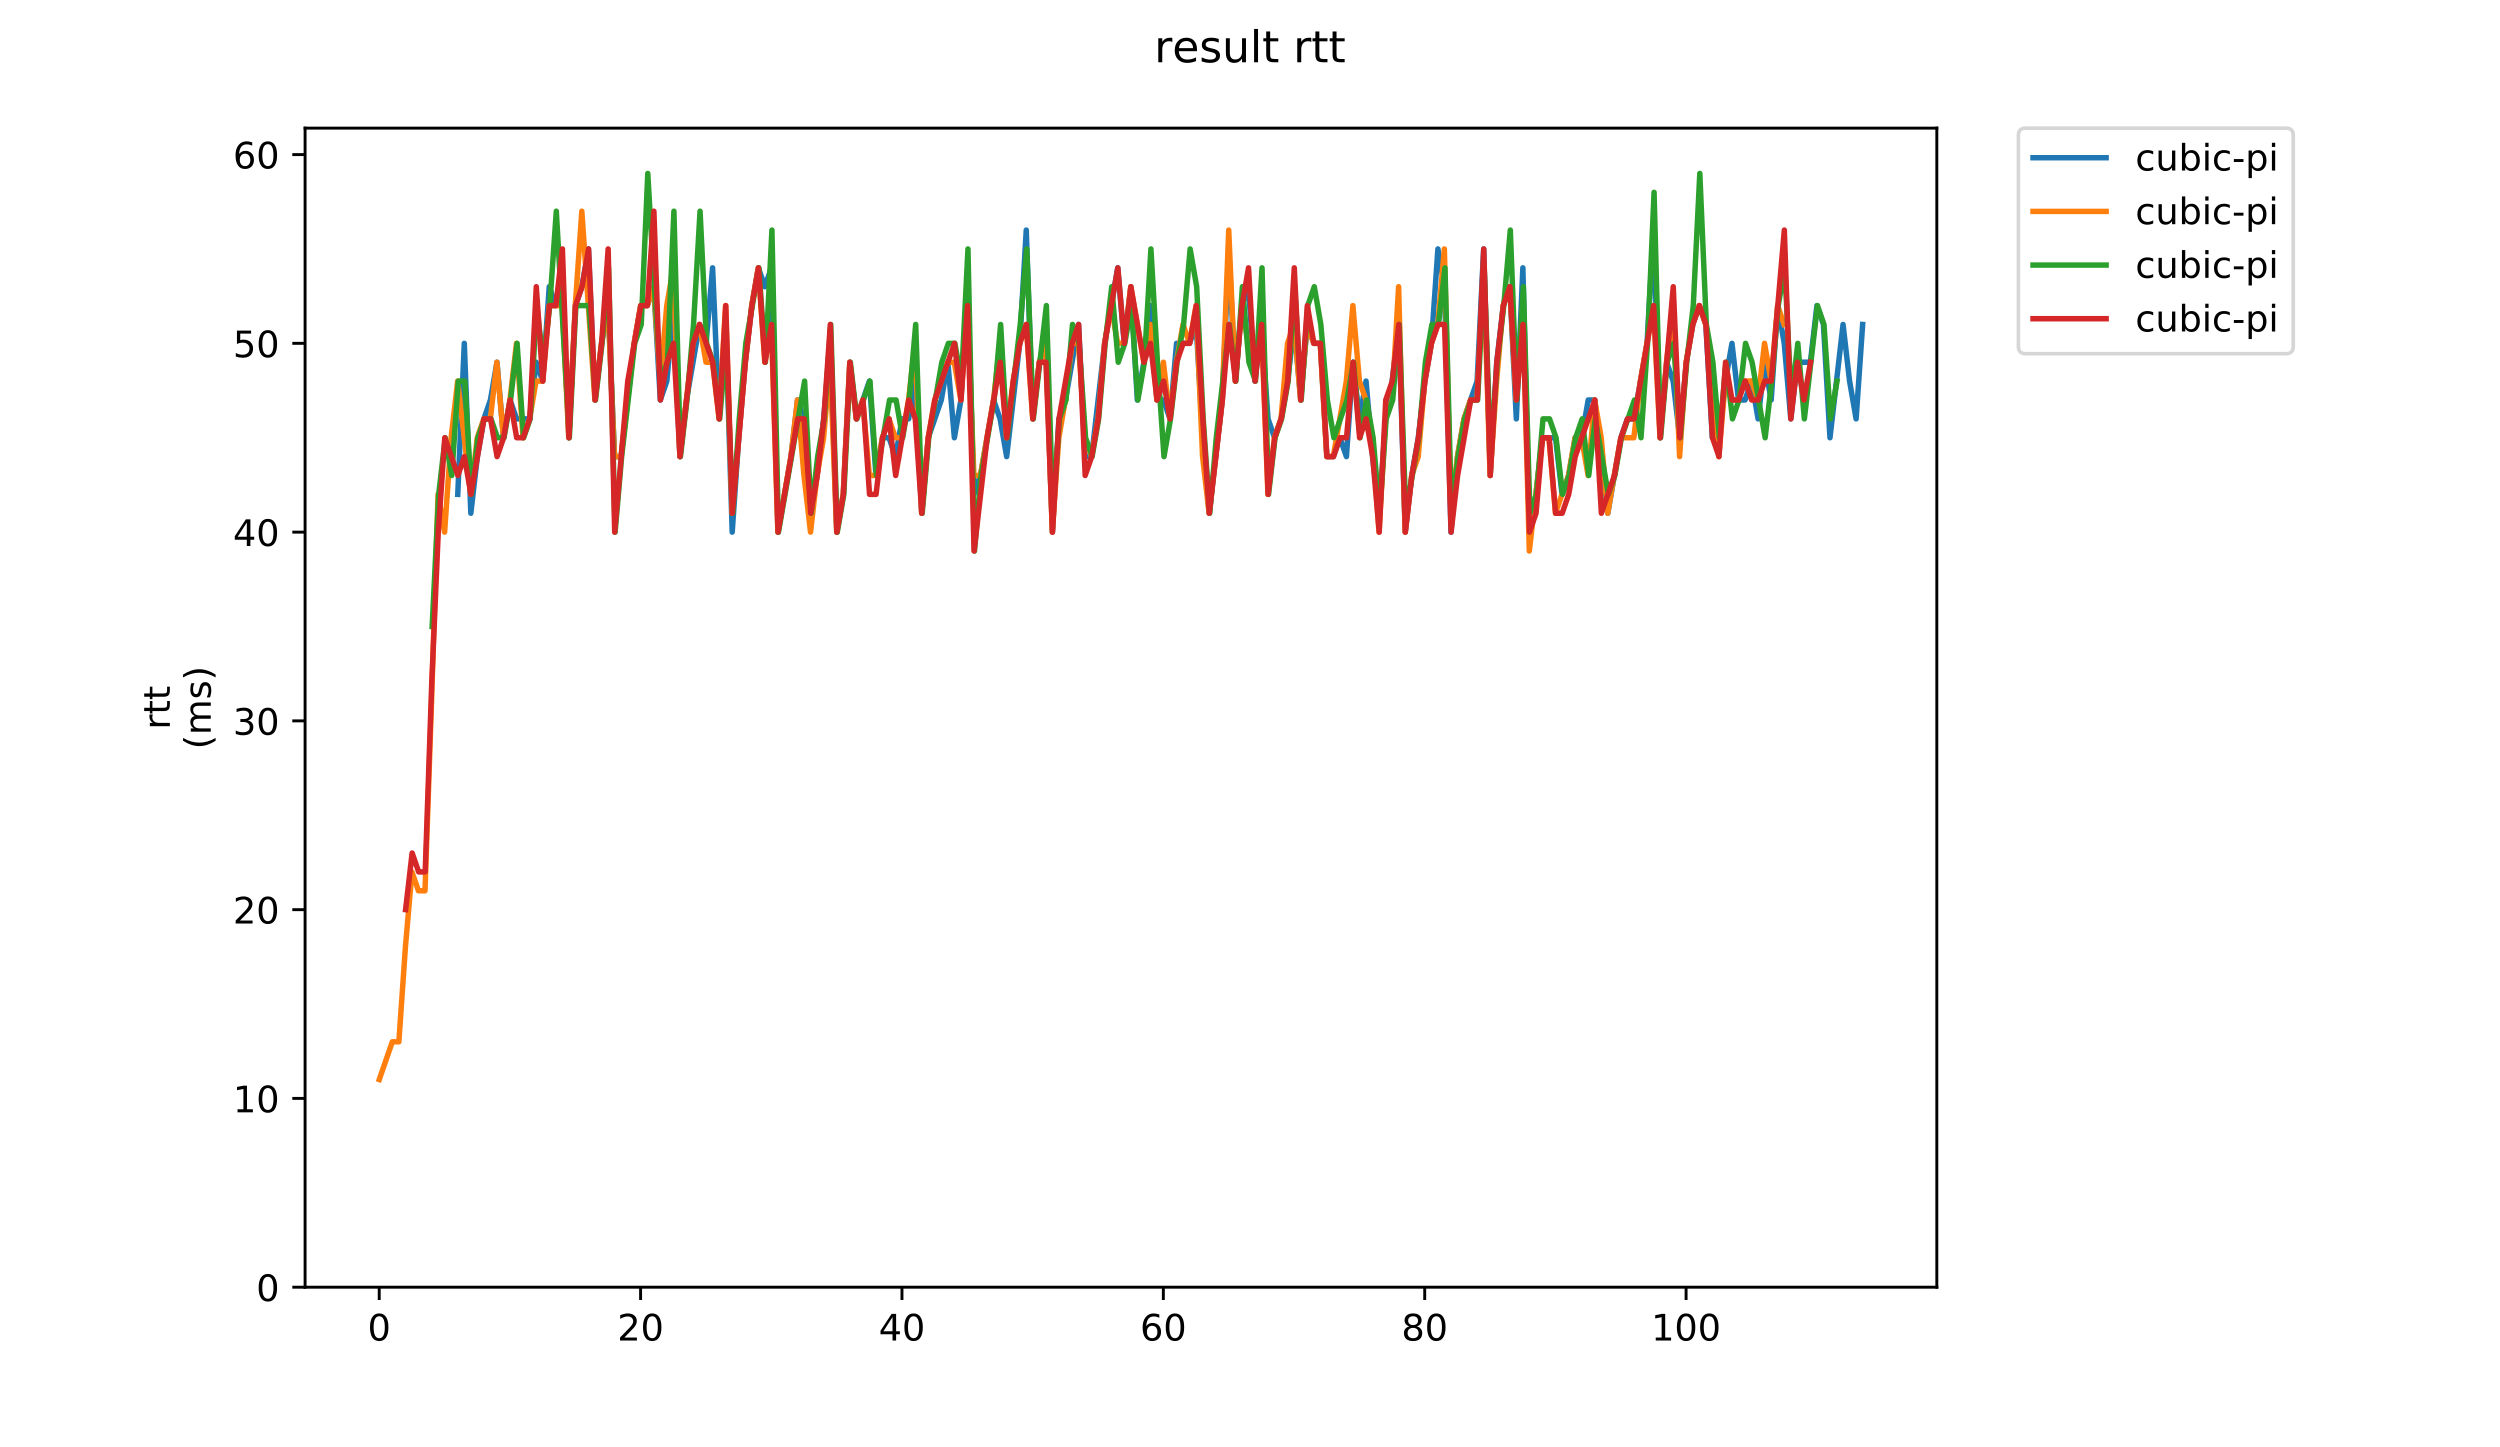 <?xml version="1.0" encoding="utf-8" standalone="no"?>
<!DOCTYPE svg PUBLIC "-//W3C//DTD SVG 1.1//EN"
  "http://www.w3.org/Graphics/SVG/1.1/DTD/svg11.dtd">
<!-- Created with matplotlib (https://matplotlib.org/) -->
<svg height="396pt" version="1.1" viewBox="0 0 684 396" width="684pt" xmlns="http://www.w3.org/2000/svg" xmlns:xlink="http://www.w3.org/1999/xlink">
 <defs>
  <style type="text/css">
*{stroke-linecap:butt;stroke-linejoin:round;}
  </style>
 </defs>
 <g id="figure_1">
  <g id="patch_1">
   <path d="M 0 396 
L 684 396 
L 684 0 
L 0 0 
z
" style="fill:#ffffff;"/>
  </g>
  <g id="axes_1">
   <g id="patch_2">
    <path d="M 83.472 352.174 
L 529.913 352.174 
L 529.913 35.062 
L 83.472 35.062 
z
" style="fill:#ffffff;"/>
   </g>
   <g id="matplotlib.axis_1">
    <g id="xtick_1">
     <g id="line2d_1">
      <defs>
       <path d="M 0 0 
L 0 3.5 
" id="mef30a0c303" style="stroke:#000000;stroke-width:0.8;"/>
      </defs>
      <g>
       <use style="stroke:#000000;stroke-width:0.8;" x="103.754" xlink:href="#mef30a0c303" y="352.174"/>
      </g>
     </g>
     <g id="text_1">
      <!-- 0 -->
      <defs>
       <path d="M 31.781 66.406 
Q 24.172 66.406 20.328 58.906 
Q 16.5 51.422 16.5 36.375 
Q 16.5 21.391 20.328 13.891 
Q 24.172 6.391 31.781 6.391 
Q 39.453 6.391 43.281 13.891 
Q 47.125 21.391 47.125 36.375 
Q 47.125 51.422 43.281 58.906 
Q 39.453 66.406 31.781 66.406 
z
M 31.781 74.219 
Q 44.047 74.219 50.516 64.516 
Q 56.984 54.828 56.984 36.375 
Q 56.984 17.969 50.516 8.266 
Q 44.047 -1.422 31.781 -1.422 
Q 19.531 -1.422 13.062 8.266 
Q 6.594 17.969 6.594 36.375 
Q 6.594 54.828 13.062 64.516 
Q 19.531 74.219 31.781 74.219 
z
" id="DejaVuSans-48"/>
      </defs>
      <g transform="translate(100.573 366.773)scale(0.1 -0.1)">
       <use xlink:href="#DejaVuSans-48"/>
      </g>
     </g>
    </g>
    <g id="xtick_2">
     <g id="line2d_2">
      <g>
       <use style="stroke:#000000;stroke-width:0.8;" x="175.266" xlink:href="#mef30a0c303" y="352.174"/>
      </g>
     </g>
     <g id="text_2">
      <!-- 20 -->
      <defs>
       <path d="M 19.188 8.297 
L 53.609 8.297 
L 53.609 0 
L 7.328 0 
L 7.328 8.297 
Q 12.938 14.109 22.625 23.891 
Q 32.328 33.688 34.812 36.531 
Q 39.547 41.844 41.422 45.531 
Q 43.312 49.219 43.312 52.781 
Q 43.312 58.594 39.234 62.25 
Q 35.156 65.922 28.609 65.922 
Q 23.969 65.922 18.812 64.312 
Q 13.672 62.703 7.812 59.422 
L 7.812 69.391 
Q 13.766 71.781 18.938 73 
Q 24.125 74.219 28.422 74.219 
Q 39.75 74.219 46.484 68.547 
Q 53.219 62.891 53.219 53.422 
Q 53.219 48.922 51.531 44.891 
Q 49.859 40.875 45.406 35.406 
Q 44.188 33.984 37.641 27.219 
Q 31.109 20.453 19.188 8.297 
z
" id="DejaVuSans-50"/>
      </defs>
      <g transform="translate(168.904 366.773)scale(0.1 -0.1)">
       <use xlink:href="#DejaVuSans-50"/>
       <use x="63.623" xlink:href="#DejaVuSans-48"/>
      </g>
     </g>
    </g>
    <g id="xtick_3">
     <g id="line2d_3">
      <g>
       <use style="stroke:#000000;stroke-width:0.8;" x="246.778" xlink:href="#mef30a0c303" y="352.174"/>
      </g>
     </g>
     <g id="text_3">
      <!-- 40 -->
      <defs>
       <path d="M 37.797 64.312 
L 12.891 25.391 
L 37.797 25.391 
z
M 35.203 72.906 
L 47.609 72.906 
L 47.609 25.391 
L 58.016 25.391 
L 58.016 17.188 
L 47.609 17.188 
L 47.609 0 
L 37.797 0 
L 37.797 17.188 
L 4.891 17.188 
L 4.891 26.703 
z
" id="DejaVuSans-52"/>
      </defs>
      <g transform="translate(240.416 366.773)scale(0.1 -0.1)">
       <use xlink:href="#DejaVuSans-52"/>
       <use x="63.623" xlink:href="#DejaVuSans-48"/>
      </g>
     </g>
    </g>
    <g id="xtick_4">
     <g id="line2d_4">
      <g>
       <use style="stroke:#000000;stroke-width:0.8;" x="318.29" xlink:href="#mef30a0c303" y="352.174"/>
      </g>
     </g>
     <g id="text_4">
      <!-- 60 -->
      <defs>
       <path d="M 33.016 40.375 
Q 26.375 40.375 22.484 35.828 
Q 18.609 31.297 18.609 23.391 
Q 18.609 15.531 22.484 10.953 
Q 26.375 6.391 33.016 6.391 
Q 39.656 6.391 43.531 10.953 
Q 47.406 15.531 47.406 23.391 
Q 47.406 31.297 43.531 35.828 
Q 39.656 40.375 33.016 40.375 
z
M 52.594 71.297 
L 52.594 62.312 
Q 48.875 64.062 45.094 64.984 
Q 41.312 65.922 37.594 65.922 
Q 27.828 65.922 22.672 59.328 
Q 17.531 52.734 16.797 39.406 
Q 19.672 43.656 24.016 45.922 
Q 28.375 48.188 33.594 48.188 
Q 44.578 48.188 50.953 41.516 
Q 57.328 34.859 57.328 23.391 
Q 57.328 12.156 50.688 5.359 
Q 44.047 -1.422 33.016 -1.422 
Q 20.359 -1.422 13.672 8.266 
Q 6.984 17.969 6.984 36.375 
Q 6.984 53.656 15.188 63.938 
Q 23.391 74.219 37.203 74.219 
Q 40.922 74.219 44.703 73.484 
Q 48.484 72.75 52.594 71.297 
z
" id="DejaVuSans-54"/>
      </defs>
      <g transform="translate(311.928 366.773)scale(0.1 -0.1)">
       <use xlink:href="#DejaVuSans-54"/>
       <use x="63.623" xlink:href="#DejaVuSans-48"/>
      </g>
     </g>
    </g>
    <g id="xtick_5">
     <g id="line2d_5">
      <g>
       <use style="stroke:#000000;stroke-width:0.8;" x="389.802" xlink:href="#mef30a0c303" y="352.174"/>
      </g>
     </g>
     <g id="text_5">
      <!-- 80 -->
      <defs>
       <path d="M 31.781 34.625 
Q 24.75 34.625 20.719 30.859 
Q 16.703 27.094 16.703 20.516 
Q 16.703 13.922 20.719 10.156 
Q 24.75 6.391 31.781 6.391 
Q 38.812 6.391 42.859 10.172 
Q 46.922 13.969 46.922 20.516 
Q 46.922 27.094 42.891 30.859 
Q 38.875 34.625 31.781 34.625 
z
M 21.922 38.812 
Q 15.578 40.375 12.031 44.719 
Q 8.5 49.078 8.5 55.328 
Q 8.5 64.062 14.719 69.141 
Q 20.953 74.219 31.781 74.219 
Q 42.672 74.219 48.875 69.141 
Q 55.078 64.062 55.078 55.328 
Q 55.078 49.078 51.531 44.719 
Q 48 40.375 41.703 38.812 
Q 48.828 37.156 52.797 32.312 
Q 56.781 27.484 56.781 20.516 
Q 56.781 9.906 50.312 4.234 
Q 43.844 -1.422 31.781 -1.422 
Q 19.734 -1.422 13.25 4.234 
Q 6.781 9.906 6.781 20.516 
Q 6.781 27.484 10.781 32.312 
Q 14.797 37.156 21.922 38.812 
z
M 18.312 54.391 
Q 18.312 48.734 21.844 45.562 
Q 25.391 42.391 31.781 42.391 
Q 38.141 42.391 41.719 45.562 
Q 45.312 48.734 45.312 54.391 
Q 45.312 60.062 41.719 63.234 
Q 38.141 66.406 31.781 66.406 
Q 25.391 66.406 21.844 63.234 
Q 18.312 60.062 18.312 54.391 
z
" id="DejaVuSans-56"/>
      </defs>
      <g transform="translate(383.44 366.773)scale(0.1 -0.1)">
       <use xlink:href="#DejaVuSans-56"/>
       <use x="63.623" xlink:href="#DejaVuSans-48"/>
      </g>
     </g>
    </g>
    <g id="xtick_6">
     <g id="line2d_6">
      <g>
       <use style="stroke:#000000;stroke-width:0.8;" x="461.314" xlink:href="#mef30a0c303" y="352.174"/>
      </g>
     </g>
     <g id="text_6">
      <!-- 100 -->
      <defs>
       <path d="M 12.406 8.297 
L 28.516 8.297 
L 28.516 63.922 
L 10.984 60.406 
L 10.984 69.391 
L 28.422 72.906 
L 38.281 72.906 
L 38.281 8.297 
L 54.391 8.297 
L 54.391 0 
L 12.406 0 
z
" id="DejaVuSans-49"/>
      </defs>
      <g transform="translate(451.77 366.773)scale(0.1 -0.1)">
       <use xlink:href="#DejaVuSans-49"/>
       <use x="63.623" xlink:href="#DejaVuSans-48"/>
       <use x="127.246" xlink:href="#DejaVuSans-48"/>
      </g>
     </g>
    </g>
   </g>
   <g id="matplotlib.axis_2">
    <g id="ytick_1">
     <g id="line2d_7">
      <defs>
       <path d="M 0 0 
L -3.5 0 
" id="mf457318bba" style="stroke:#000000;stroke-width:0.8;"/>
      </defs>
      <g>
       <use style="stroke:#000000;stroke-width:0.8;" x="83.472" xlink:href="#mf457318bba" y="352.174"/>
      </g>
     </g>
     <g id="text_7">
      <!-- 0 -->
      <g transform="translate(70.11 355.973)scale(0.1 -0.1)">
       <use xlink:href="#DejaVuSans-48"/>
      </g>
     </g>
    </g>
    <g id="ytick_2">
     <g id="line2d_8">
      <g>
       <use style="stroke:#000000;stroke-width:0.8;" x="83.472" xlink:href="#mf457318bba" y="300.527"/>
      </g>
     </g>
     <g id="text_8">
      <!-- 10 -->
      <g transform="translate(63.747 304.327)scale(0.1 -0.1)">
       <use xlink:href="#DejaVuSans-49"/>
       <use x="63.623" xlink:href="#DejaVuSans-48"/>
      </g>
     </g>
    </g>
    <g id="ytick_3">
     <g id="line2d_9">
      <g>
       <use style="stroke:#000000;stroke-width:0.8;" x="83.472" xlink:href="#mf457318bba" y="248.88"/>
      </g>
     </g>
     <g id="text_9">
      <!-- 20 -->
      <g transform="translate(63.747 252.68)scale(0.1 -0.1)">
       <use xlink:href="#DejaVuSans-50"/>
       <use x="63.623" xlink:href="#DejaVuSans-48"/>
      </g>
     </g>
    </g>
    <g id="ytick_4">
     <g id="line2d_10">
      <g>
       <use style="stroke:#000000;stroke-width:0.8;" x="83.472" xlink:href="#mf457318bba" y="197.234"/>
      </g>
     </g>
     <g id="text_10">
      <!-- 30 -->
      <defs>
       <path d="M 40.578 39.312 
Q 47.656 37.797 51.625 33 
Q 55.609 28.219 55.609 21.188 
Q 55.609 10.406 48.188 4.484 
Q 40.766 -1.422 27.094 -1.422 
Q 22.516 -1.422 17.656 -0.516 
Q 12.797 0.391 7.625 2.203 
L 7.625 11.719 
Q 11.719 9.328 16.594 8.109 
Q 21.484 6.891 26.812 6.891 
Q 36.078 6.891 40.938 10.547 
Q 45.797 14.203 45.797 21.188 
Q 45.797 27.641 41.281 31.266 
Q 36.766 34.906 28.719 34.906 
L 20.219 34.906 
L 20.219 43.016 
L 29.109 43.016 
Q 36.375 43.016 40.234 45.922 
Q 44.094 48.828 44.094 54.297 
Q 44.094 59.906 40.109 62.906 
Q 36.141 65.922 28.719 65.922 
Q 24.656 65.922 20.016 65.031 
Q 15.375 64.156 9.812 62.312 
L 9.812 71.094 
Q 15.438 72.656 20.344 73.438 
Q 25.25 74.219 29.594 74.219 
Q 40.828 74.219 47.359 69.109 
Q 53.906 64.016 53.906 55.328 
Q 53.906 49.266 50.438 45.094 
Q 46.969 40.922 40.578 39.312 
z
" id="DejaVuSans-51"/>
      </defs>
      <g transform="translate(63.747 201.033)scale(0.1 -0.1)">
       <use xlink:href="#DejaVuSans-51"/>
       <use x="63.623" xlink:href="#DejaVuSans-48"/>
      </g>
     </g>
    </g>
    <g id="ytick_5">
     <g id="line2d_11">
      <g>
       <use style="stroke:#000000;stroke-width:0.8;" x="83.472" xlink:href="#mf457318bba" y="145.587"/>
      </g>
     </g>
     <g id="text_11">
      <!-- 40 -->
      <g transform="translate(63.747 149.386)scale(0.1 -0.1)">
       <use xlink:href="#DejaVuSans-52"/>
       <use x="63.623" xlink:href="#DejaVuSans-48"/>
      </g>
     </g>
    </g>
    <g id="ytick_6">
     <g id="line2d_12">
      <g>
       <use style="stroke:#000000;stroke-width:0.8;" x="83.472" xlink:href="#mf457318bba" y="93.94"/>
      </g>
     </g>
     <g id="text_12">
      <!-- 50 -->
      <defs>
       <path d="M 10.797 72.906 
L 49.516 72.906 
L 49.516 64.594 
L 19.828 64.594 
L 19.828 46.734 
Q 21.969 47.469 24.109 47.828 
Q 26.266 48.188 28.422 48.188 
Q 40.625 48.188 47.75 41.5 
Q 54.891 34.812 54.891 23.391 
Q 54.891 11.625 47.562 5.094 
Q 40.234 -1.422 26.906 -1.422 
Q 22.312 -1.422 17.547 -0.641 
Q 12.797 0.141 7.719 1.703 
L 7.719 11.625 
Q 12.109 9.234 16.797 8.062 
Q 21.484 6.891 26.703 6.891 
Q 35.156 6.891 40.078 11.328 
Q 45.016 15.766 45.016 23.391 
Q 45.016 31 40.078 35.438 
Q 35.156 39.891 26.703 39.891 
Q 22.75 39.891 18.812 39.016 
Q 14.891 38.141 10.797 36.281 
z
" id="DejaVuSans-53"/>
      </defs>
      <g transform="translate(63.747 97.739)scale(0.1 -0.1)">
       <use xlink:href="#DejaVuSans-53"/>
       <use x="63.623" xlink:href="#DejaVuSans-48"/>
      </g>
     </g>
    </g>
    <g id="ytick_7">
     <g id="line2d_13">
      <g>
       <use style="stroke:#000000;stroke-width:0.8;" x="83.472" xlink:href="#mf457318bba" y="42.293"/>
      </g>
     </g>
     <g id="text_13">
      <!-- 60 -->
      <g transform="translate(63.747 46.092)scale(0.1 -0.1)">
       <use xlink:href="#DejaVuSans-54"/>
       <use x="63.623" xlink:href="#DejaVuSans-48"/>
      </g>
     </g>
    </g>
    <g id="text_14">
     <!-- rtt -->
     <defs>
      <path d="M 41.109 46.297 
Q 39.594 47.172 37.812 47.578 
Q 36.031 48 33.891 48 
Q 26.266 48 22.188 43.047 
Q 18.109 38.094 18.109 28.812 
L 18.109 0 
L 9.078 0 
L 9.078 54.688 
L 18.109 54.688 
L 18.109 46.188 
Q 20.953 51.172 25.484 53.578 
Q 30.031 56 36.531 56 
Q 37.453 56 38.578 55.875 
Q 39.703 55.766 41.062 55.516 
z
" id="DejaVuSans-114"/>
      <path d="M 18.312 70.219 
L 18.312 54.688 
L 36.812 54.688 
L 36.812 47.703 
L 18.312 47.703 
L 18.312 18.016 
Q 18.312 11.328 20.141 9.422 
Q 21.969 7.516 27.594 7.516 
L 36.812 7.516 
L 36.812 0 
L 27.594 0 
Q 17.188 0 13.234 3.875 
Q 9.281 7.766 9.281 18.016 
L 9.281 47.703 
L 2.688 47.703 
L 2.688 54.688 
L 9.281 54.688 
L 9.281 70.219 
z
" id="DejaVuSans-116"/>
     </defs>
     <g transform="translate(46.47 199.594)rotate(-90)scale(0.1 -0.1)">
      <use xlink:href="#DejaVuSans-114"/>
      <use x="41.113" xlink:href="#DejaVuSans-116"/>
      <use x="80.322" xlink:href="#DejaVuSans-116"/>
     </g>
     <!-- (ms) -->
     <defs>
      <path d="M 31 75.875 
Q 24.469 64.656 21.281 53.656 
Q 18.109 42.672 18.109 31.391 
Q 18.109 20.125 21.312 9.062 
Q 24.516 -2 31 -13.188 
L 23.188 -13.188 
Q 15.875 -1.703 12.234 9.375 
Q 8.594 20.453 8.594 31.391 
Q 8.594 42.281 12.203 53.312 
Q 15.828 64.359 23.188 75.875 
z
" id="DejaVuSans-40"/>
      <path d="M 52 44.188 
Q 55.375 50.25 60.062 53.125 
Q 64.75 56 71.094 56 
Q 79.641 56 84.281 50.016 
Q 88.922 44.047 88.922 33.016 
L 88.922 0 
L 79.891 0 
L 79.891 32.719 
Q 79.891 40.578 77.094 44.375 
Q 74.312 48.188 68.609 48.188 
Q 61.625 48.188 57.562 43.547 
Q 53.516 38.922 53.516 30.906 
L 53.516 0 
L 44.484 0 
L 44.484 32.719 
Q 44.484 40.625 41.703 44.406 
Q 38.922 48.188 33.109 48.188 
Q 26.219 48.188 22.156 43.531 
Q 18.109 38.875 18.109 30.906 
L 18.109 0 
L 9.078 0 
L 9.078 54.688 
L 18.109 54.688 
L 18.109 46.188 
Q 21.188 51.219 25.484 53.609 
Q 29.781 56 35.688 56 
Q 41.656 56 45.828 52.969 
Q 50 49.953 52 44.188 
z
" id="DejaVuSans-109"/>
      <path d="M 44.281 53.078 
L 44.281 44.578 
Q 40.484 46.531 36.375 47.5 
Q 32.281 48.484 27.875 48.484 
Q 21.188 48.484 17.844 46.438 
Q 14.5 44.391 14.5 40.281 
Q 14.5 37.156 16.891 35.375 
Q 19.281 33.594 26.516 31.984 
L 29.594 31.297 
Q 39.156 29.25 43.188 25.516 
Q 47.219 21.781 47.219 15.094 
Q 47.219 7.469 41.188 3.016 
Q 35.156 -1.422 24.609 -1.422 
Q 20.219 -1.422 15.453 -0.562 
Q 10.688 0.297 5.422 2 
L 5.422 11.281 
Q 10.406 8.688 15.234 7.391 
Q 20.062 6.109 24.812 6.109 
Q 31.156 6.109 34.562 8.281 
Q 37.984 10.453 37.984 14.406 
Q 37.984 18.062 35.516 20.016 
Q 33.062 21.969 24.703 23.781 
L 21.578 24.516 
Q 13.234 26.266 9.516 29.906 
Q 5.812 33.547 5.812 39.891 
Q 5.812 47.609 11.281 51.797 
Q 16.75 56 26.812 56 
Q 31.781 56 36.172 55.266 
Q 40.578 54.547 44.281 53.078 
z
" id="DejaVuSans-115"/>
      <path d="M 8.016 75.875 
L 15.828 75.875 
Q 23.141 64.359 26.781 53.312 
Q 30.422 42.281 30.422 31.391 
Q 30.422 20.453 26.781 9.375 
Q 23.141 -1.703 15.828 -13.188 
L 8.016 -13.188 
Q 14.5 -2 17.703 9.062 
Q 20.906 20.125 20.906 31.391 
Q 20.906 42.672 17.703 53.656 
Q 14.5 64.656 8.016 75.875 
z
" id="DejaVuSans-41"/>
     </defs>
     <g transform="translate(57.668 204.995)rotate(-90)scale(0.1 -0.1)">
      <use xlink:href="#DejaVuSans-40"/>
      <use x="39.014" xlink:href="#DejaVuSans-109"/>
      <use x="136.426" xlink:href="#DejaVuSans-115"/>
      <use x="188.525" xlink:href="#DejaVuSans-41"/>
     </g>
    </g>
   </g>
   <g id="line2d_14">
    <path clip-path="url(#p0e1a494700)" d="M 125.244 135.257 
L 127.031 93.94 
L 128.819 140.422 
L 130.607 124.928 
L 132.395 114.599 
L 134.183 109.434 
L 135.97 99.105 
L 137.758 119.763 
L 139.546 109.434 
L 141.334 114.599 
L 144.909 114.599 
L 146.697 99.105 
L 148.485 104.269 
L 150.273 78.446 
L 152.061 83.611 
L 153.848 78.446 
L 155.636 119.763 
L 157.424 83.611 
L 159.212 78.446 
L 161 68.116 
L 162.787 109.434 
L 164.575 93.94 
L 166.363 83.611 
L 168.151 124.928 
L 169.939 124.928 
L 173.514 93.94 
L 175.302 83.611 
L 177.09 83.611 
L 178.878 78.446 
L 180.665 109.434 
L 182.453 104.269 
L 184.241 83.611 
L 186.029 124.928 
L 187.817 109.434 
L 191.392 88.775 
L 193.18 93.94 
L 194.968 73.281 
L 196.756 114.599 
L 198.543 88.775 
L 200.331 145.587 
L 202.119 119.763 
L 203.907 99.105 
L 205.695 83.611 
L 207.482 73.281 
L 209.27 78.446 
L 211.058 73.281 
L 212.846 145.587 
L 216.421 124.928 
L 218.209 109.434 
L 219.997 114.599 
L 221.785 140.422 
L 223.573 130.093 
L 225.36 114.599 
L 227.148 93.94 
L 228.936 145.587 
L 230.724 135.257 
L 232.512 99.105 
L 234.299 114.599 
L 237.875 104.269 
L 239.663 130.093 
L 241.451 119.763 
L 243.238 119.763 
L 245.026 124.928 
L 246.814 114.599 
L 248.602 114.599 
L 250.39 104.269 
L 252.177 140.422 
L 253.965 119.763 
L 257.541 109.434 
L 259.329 99.105 
L 261.116 119.763 
L 262.904 109.434 
L 264.692 78.446 
L 266.48 135.257 
L 268.268 130.093 
L 271.843 109.434 
L 273.631 114.599 
L 275.419 124.928 
L 278.994 93.94 
L 280.782 62.952 
L 282.57 114.599 
L 284.358 99.105 
L 286.145 93.94 
L 287.933 145.587 
L 289.721 114.599 
L 291.509 109.434 
L 295.084 88.775 
L 296.872 124.928 
L 298.66 124.928 
L 302.236 93.94 
L 305.811 73.281 
L 307.599 93.94 
L 309.387 78.446 
L 311.175 109.434 
L 312.962 99.105 
L 314.75 83.611 
L 316.538 109.434 
L 318.326 109.434 
L 320.114 114.599 
L 321.901 93.94 
L 325.477 93.94 
L 327.265 88.775 
L 329.053 119.763 
L 330.84 140.422 
L 334.416 109.434 
L 336.204 68.116 
L 337.992 104.269 
L 339.779 83.611 
L 341.567 78.446 
L 343.355 104.269 
L 345.143 88.775 
L 346.931 114.599 
L 348.718 119.763 
L 350.506 114.599 
L 352.294 104.269 
L 354.082 88.775 
L 355.87 109.434 
L 357.657 88.775 
L 359.445 93.94 
L 361.233 93.94 
L 363.021 124.928 
L 364.809 124.928 
L 366.596 119.763 
L 368.384 124.928 
L 370.172 99.105 
L 371.96 114.599 
L 373.748 104.269 
L 375.535 124.928 
L 377.323 140.422 
L 379.111 114.599 
L 380.899 104.269 
L 382.687 88.775 
L 384.474 145.587 
L 386.262 130.093 
L 388.05 119.763 
L 389.838 104.269 
L 391.626 93.94 
L 393.413 68.116 
L 395.201 78.446 
L 396.989 145.587 
L 398.777 124.928 
L 400.565 114.599 
L 404.14 104.269 
L 405.928 68.116 
L 407.716 130.093 
L 409.504 99.105 
L 411.291 83.611 
L 413.079 78.446 
L 414.867 114.599 
L 416.655 73.281 
L 418.443 145.587 
L 420.23 135.257 
L 422.018 119.763 
L 425.594 119.763 
L 427.382 135.257 
L 429.169 130.093 
L 430.957 119.763 
L 432.745 119.763 
L 434.533 109.434 
L 436.321 109.434 
L 439.896 140.422 
L 443.472 119.763 
L 445.259 114.599 
L 447.047 114.599 
L 450.623 93.94 
L 452.411 62.952 
L 454.198 119.763 
L 455.986 99.105 
L 457.774 104.269 
L 459.562 119.763 
L 461.35 99.105 
L 463.137 88.775 
L 464.925 83.611 
L 466.713 88.775 
L 468.501 119.763 
L 470.289 119.763 
L 472.076 104.269 
L 473.864 93.94 
L 475.652 109.434 
L 477.44 109.434 
L 479.228 104.269 
L 481.015 114.599 
L 482.803 99.105 
L 484.591 109.434 
L 486.379 83.611 
L 488.167 93.94 
L 489.954 114.599 
L 491.742 99.105 
L 495.318 99.105 
L 497.106 83.611 
L 498.893 88.775 
L 500.681 119.763 
L 504.257 88.775 
L 506.045 104.269 
L 507.832 114.599 
L 509.62 88.775 
L 509.62 88.775 
" style="fill:none;stroke:#1f77b4;stroke-linecap:square;stroke-width:1.5;"/>
   </g>
   <g id="line2d_15">
    <path clip-path="url(#p0e1a494700)" d="M 103.765 295.363 
L 107.341 285.033 
L 109.128 285.033 
L 110.916 259.21 
L 112.704 238.551 
L 114.492 243.716 
L 116.28 243.716 
L 118.067 192.069 
L 119.855 135.257 
L 121.643 145.587 
L 123.431 119.763 
L 125.219 104.269 
L 128.794 135.257 
L 130.582 119.763 
L 132.37 114.599 
L 134.158 114.599 
L 135.945 99.105 
L 137.733 119.763 
L 139.521 109.434 
L 141.309 93.94 
L 143.097 119.763 
L 144.884 114.599 
L 146.672 104.269 
L 148.46 104.269 
L 150.248 83.611 
L 153.823 83.611 
L 155.611 119.763 
L 157.399 83.611 
L 159.187 57.787 
L 162.762 109.434 
L 164.55 93.94 
L 166.338 83.611 
L 168.126 124.928 
L 169.914 124.928 
L 173.489 93.94 
L 175.277 83.611 
L 177.065 83.611 
L 178.853 78.446 
L 180.64 104.269 
L 182.428 83.611 
L 184.216 73.281 
L 186.004 124.928 
L 189.579 93.94 
L 191.367 88.775 
L 193.155 99.105 
L 194.943 99.105 
L 196.731 114.599 
L 198.518 83.611 
L 200.306 140.422 
L 203.882 99.105 
L 205.67 83.611 
L 207.457 73.281 
L 209.245 99.105 
L 211.033 88.775 
L 212.821 145.587 
L 216.396 124.928 
L 218.184 109.434 
L 219.972 130.093 
L 221.76 145.587 
L 223.548 130.093 
L 225.335 119.763 
L 227.123 99.105 
L 228.911 145.587 
L 230.699 135.257 
L 232.487 99.105 
L 234.274 114.599 
L 236.062 109.434 
L 237.85 130.093 
L 239.638 130.093 
L 241.426 119.763 
L 243.213 114.599 
L 245.001 119.763 
L 246.789 119.763 
L 248.577 109.434 
L 250.365 93.94 
L 252.152 140.422 
L 253.94 119.763 
L 255.728 109.434 
L 259.304 99.105 
L 261.091 99.105 
L 262.879 109.434 
L 264.667 83.611 
L 266.455 130.093 
L 268.242 130.093 
L 271.818 109.434 
L 273.606 93.94 
L 275.394 119.763 
L 277.181 104.269 
L 278.969 93.94 
L 280.757 88.775 
L 282.545 114.599 
L 284.333 99.105 
L 286.12 93.94 
L 287.908 145.587 
L 289.696 119.763 
L 291.484 109.434 
L 293.272 93.94 
L 295.059 93.94 
L 296.847 119.763 
L 298.635 124.928 
L 300.423 114.599 
L 302.211 93.94 
L 303.998 83.611 
L 305.786 93.94 
L 307.574 93.94 
L 309.362 78.446 
L 312.937 99.105 
L 314.725 88.775 
L 316.513 109.434 
L 318.301 99.105 
L 320.089 114.599 
L 321.876 99.105 
L 323.664 88.775 
L 325.452 93.94 
L 327.24 83.611 
L 329.028 124.928 
L 330.815 140.422 
L 334.391 109.434 
L 336.179 62.952 
L 337.967 104.269 
L 339.754 83.611 
L 341.542 93.94 
L 343.33 99.105 
L 345.118 88.775 
L 346.906 135.257 
L 348.693 119.763 
L 350.481 114.599 
L 352.269 93.94 
L 354.057 88.775 
L 355.845 109.434 
L 357.632 88.775 
L 359.42 93.94 
L 361.208 93.94 
L 362.996 124.928 
L 364.784 124.928 
L 368.359 104.269 
L 370.147 83.611 
L 371.935 104.269 
L 373.723 109.434 
L 375.51 119.763 
L 377.298 145.587 
L 379.086 114.599 
L 380.874 109.434 
L 382.662 78.446 
L 384.449 145.587 
L 386.237 130.093 
L 388.025 124.928 
L 389.813 104.269 
L 391.601 93.94 
L 393.388 88.775 
L 395.176 68.116 
L 396.964 140.422 
L 398.752 124.928 
L 400.54 114.599 
L 402.327 109.434 
L 404.115 109.434 
L 405.903 73.281 
L 407.691 130.093 
L 409.479 104.269 
L 411.266 83.611 
L 413.054 78.446 
L 414.842 109.434 
L 416.63 83.611 
L 418.418 150.751 
L 421.993 119.763 
L 423.781 119.763 
L 425.569 140.422 
L 429.144 130.093 
L 430.932 119.763 
L 432.72 119.763 
L 434.508 130.093 
L 436.295 109.434 
L 438.083 119.763 
L 439.871 140.422 
L 443.447 119.763 
L 447.022 119.763 
L 448.81 104.269 
L 452.386 83.611 
L 454.173 119.763 
L 455.961 99.105 
L 457.749 83.611 
L 459.537 124.928 
L 461.325 99.105 
L 463.112 88.775 
L 464.9 83.611 
L 466.688 88.775 
L 468.476 99.105 
L 470.264 124.928 
L 472.051 104.269 
L 473.839 109.434 
L 475.627 109.434 
L 477.415 104.269 
L 479.203 104.269 
L 480.99 109.434 
L 482.778 93.94 
L 484.566 104.269 
L 486.354 83.611 
L 488.142 88.775 
L 488.142 88.775 
" style="fill:none;stroke:#ff7f0e;stroke-linecap:square;stroke-width:1.5;"/>
   </g>
   <g id="line2d_16">
    <path clip-path="url(#p0e1a494700)" d="M 118.236 171.41 
L 120.023 135.257 
L 121.811 119.763 
L 123.599 130.093 
L 125.387 104.269 
L 127.175 104.269 
L 128.962 135.257 
L 130.75 119.763 
L 132.538 114.599 
L 134.326 114.599 
L 136.114 119.763 
L 137.901 119.763 
L 139.689 109.434 
L 141.477 93.94 
L 143.265 119.763 
L 145.053 114.599 
L 146.84 83.611 
L 148.628 99.105 
L 150.416 83.611 
L 152.204 57.787 
L 155.779 119.763 
L 157.567 83.611 
L 161.143 83.611 
L 162.93 109.434 
L 164.718 93.94 
L 166.506 73.281 
L 168.294 145.587 
L 170.082 124.928 
L 173.657 93.94 
L 175.445 88.775 
L 177.233 47.458 
L 179.021 78.446 
L 180.808 104.269 
L 182.596 99.105 
L 184.384 57.787 
L 186.172 124.928 
L 187.96 109.434 
L 189.747 88.775 
L 191.535 57.787 
L 193.323 93.94 
L 195.111 99.105 
L 196.899 114.599 
L 198.686 93.94 
L 200.474 140.422 
L 202.262 114.599 
L 204.05 93.94 
L 207.625 73.281 
L 209.413 99.105 
L 211.201 62.952 
L 212.989 145.587 
L 220.14 104.269 
L 221.928 140.422 
L 223.716 124.928 
L 225.503 114.599 
L 227.291 88.775 
L 229.079 145.587 
L 230.867 135.257 
L 232.655 99.105 
L 234.442 114.599 
L 238.018 104.269 
L 239.806 130.093 
L 243.381 109.434 
L 245.169 109.434 
L 246.957 119.763 
L 248.745 109.434 
L 250.533 88.775 
L 252.32 140.422 
L 254.108 119.763 
L 257.684 99.105 
L 259.472 93.94 
L 261.259 93.94 
L 263.047 104.269 
L 264.835 68.116 
L 266.623 150.751 
L 268.411 130.093 
L 271.986 109.434 
L 273.774 88.775 
L 275.562 119.763 
L 279.137 88.775 
L 280.925 68.116 
L 282.713 114.599 
L 286.289 83.611 
L 288.076 140.422 
L 289.864 114.599 
L 291.652 109.434 
L 293.44 88.775 
L 295.228 93.94 
L 297.015 119.763 
L 298.803 124.928 
L 300.591 114.599 
L 302.379 93.94 
L 304.166 78.446 
L 305.954 99.105 
L 307.742 93.94 
L 309.53 83.611 
L 311.318 109.434 
L 313.105 99.105 
L 314.893 68.116 
L 316.681 99.105 
L 318.469 124.928 
L 320.257 114.599 
L 322.044 99.105 
L 323.832 88.775 
L 325.62 68.116 
L 327.408 78.446 
L 329.196 114.599 
L 330.983 140.422 
L 332.771 119.763 
L 336.347 88.775 
L 338.135 104.269 
L 339.922 78.446 
L 341.71 99.105 
L 343.498 104.269 
L 345.286 73.281 
L 347.074 135.257 
L 348.861 119.763 
L 350.649 114.599 
L 352.437 104.269 
L 354.225 78.446 
L 356.013 109.434 
L 357.8 83.611 
L 359.588 78.446 
L 361.376 88.775 
L 363.164 109.434 
L 364.952 119.763 
L 368.527 109.434 
L 370.315 99.105 
L 372.103 119.763 
L 373.891 109.434 
L 375.678 119.763 
L 377.466 140.422 
L 379.254 114.599 
L 381.042 109.434 
L 382.83 88.775 
L 384.617 140.422 
L 388.193 119.763 
L 389.981 99.105 
L 391.769 88.775 
L 393.556 88.775 
L 395.344 73.281 
L 397.132 140.422 
L 398.92 124.928 
L 400.708 114.599 
L 402.495 109.434 
L 404.283 109.434 
L 406.071 73.281 
L 407.859 124.928 
L 409.647 99.105 
L 411.434 83.611 
L 413.222 62.952 
L 415.01 109.434 
L 416.798 78.446 
L 418.586 140.422 
L 420.373 135.257 
L 422.161 114.599 
L 423.949 114.599 
L 425.737 119.763 
L 427.525 135.257 
L 429.312 130.093 
L 431.1 119.763 
L 432.888 114.599 
L 434.676 130.093 
L 436.464 114.599 
L 440.039 135.257 
L 441.827 130.093 
L 443.615 119.763 
L 447.19 109.434 
L 448.978 119.763 
L 450.766 93.94 
L 452.554 52.622 
L 454.342 119.763 
L 456.129 99.105 
L 457.917 93.94 
L 459.705 119.763 
L 461.493 99.105 
L 463.28 83.611 
L 465.068 47.458 
L 466.856 88.775 
L 468.644 99.105 
L 470.432 119.763 
L 472.219 99.105 
L 474.007 114.599 
L 475.795 109.434 
L 477.583 93.94 
L 479.371 99.105 
L 482.946 119.763 
L 484.734 104.269 
L 486.522 83.611 
L 488.31 73.281 
L 490.097 109.434 
L 491.885 93.94 
L 493.673 114.599 
L 497.249 83.611 
L 499.036 88.775 
L 500.824 114.599 
L 502.612 104.269 
L 502.612 104.269 
" style="fill:none;stroke:#2ca02c;stroke-linecap:square;stroke-width:1.5;"/>
   </g>
   <g id="line2d_17">
    <path clip-path="url(#p0e1a494700)" d="M 110.97 248.88 
L 112.758 233.386 
L 114.546 238.551 
L 116.333 238.551 
L 118.121 186.904 
L 119.909 145.587 
L 121.697 119.763 
L 125.272 130.093 
L 127.06 124.928 
L 128.848 135.257 
L 132.423 114.599 
L 134.211 114.599 
L 135.999 124.928 
L 137.787 119.763 
L 139.575 109.434 
L 141.362 119.763 
L 143.15 119.763 
L 144.938 114.599 
L 146.726 78.446 
L 148.514 104.269 
L 150.301 83.611 
L 152.089 83.611 
L 153.877 68.116 
L 155.665 119.763 
L 157.453 83.611 
L 159.24 78.446 
L 161.028 68.116 
L 162.816 109.434 
L 164.604 93.94 
L 166.392 68.116 
L 168.179 145.587 
L 171.755 104.269 
L 175.331 83.611 
L 177.118 83.611 
L 178.906 57.787 
L 180.694 109.434 
L 182.482 99.105 
L 184.27 93.94 
L 186.057 124.928 
L 189.633 93.94 
L 191.421 88.775 
L 194.996 99.105 
L 196.784 114.599 
L 198.572 83.611 
L 200.36 140.422 
L 203.935 99.105 
L 205.723 83.611 
L 207.511 73.281 
L 209.299 99.105 
L 211.087 88.775 
L 212.874 145.587 
L 218.238 114.599 
L 220.026 114.599 
L 221.813 140.422 
L 223.601 130.093 
L 225.389 114.599 
L 227.177 88.775 
L 228.965 145.587 
L 230.752 135.257 
L 232.54 99.105 
L 234.328 114.599 
L 236.116 109.434 
L 237.904 135.257 
L 239.691 135.257 
L 241.479 119.763 
L 243.267 114.599 
L 245.055 130.093 
L 248.63 109.434 
L 250.418 114.599 
L 252.206 140.422 
L 253.994 119.763 
L 255.782 109.434 
L 261.145 93.94 
L 262.933 109.434 
L 264.721 83.611 
L 266.508 150.751 
L 270.084 119.763 
L 273.66 99.105 
L 275.447 119.763 
L 277.235 104.269 
L 279.023 93.94 
L 280.811 88.775 
L 282.599 114.599 
L 284.386 99.105 
L 286.174 99.105 
L 287.962 145.587 
L 289.75 114.599 
L 293.325 93.94 
L 295.113 88.775 
L 296.901 130.093 
L 298.689 124.928 
L 300.476 114.599 
L 302.264 93.94 
L 305.84 73.281 
L 307.628 93.94 
L 309.415 78.446 
L 312.991 99.105 
L 314.779 93.94 
L 316.567 109.434 
L 318.354 104.269 
L 320.142 114.599 
L 321.93 99.105 
L 323.718 93.94 
L 325.506 93.94 
L 327.293 83.611 
L 329.081 114.599 
L 330.869 140.422 
L 334.445 109.434 
L 336.232 88.775 
L 338.02 104.269 
L 339.808 83.611 
L 341.596 73.281 
L 343.384 104.269 
L 345.171 88.775 
L 346.959 135.257 
L 348.747 119.763 
L 350.535 114.599 
L 352.323 104.269 
L 354.11 73.281 
L 355.898 109.434 
L 357.686 83.611 
L 359.474 93.94 
L 361.262 93.94 
L 363.049 124.928 
L 364.837 124.928 
L 366.625 119.763 
L 368.413 119.763 
L 370.201 99.105 
L 371.988 119.763 
L 373.776 114.599 
L 375.564 124.928 
L 377.352 145.587 
L 379.14 109.434 
L 380.927 104.269 
L 382.715 88.775 
L 384.503 145.587 
L 386.291 130.093 
L 388.079 119.763 
L 389.866 104.269 
L 391.654 93.94 
L 393.442 88.775 
L 395.23 88.775 
L 397.018 145.587 
L 398.805 130.093 
L 402.381 109.434 
L 404.169 109.434 
L 405.957 68.116 
L 407.744 130.093 
L 409.532 99.105 
L 411.32 83.611 
L 413.108 78.446 
L 414.896 109.434 
L 416.683 88.775 
L 418.471 145.587 
L 420.259 140.422 
L 422.047 119.763 
L 423.835 119.763 
L 425.622 140.422 
L 427.41 140.422 
L 429.198 135.257 
L 430.986 124.928 
L 436.349 109.434 
L 438.137 140.422 
L 441.713 130.093 
L 443.5 119.763 
L 445.288 114.599 
L 447.076 114.599 
L 452.439 83.611 
L 454.227 119.763 
L 457.803 78.446 
L 459.59 119.763 
L 461.378 99.105 
L 463.166 88.775 
L 464.954 83.611 
L 466.742 88.775 
L 468.529 119.763 
L 470.317 124.928 
L 472.105 99.105 
L 473.893 109.434 
L 475.681 109.434 
L 477.468 104.269 
L 479.256 109.434 
L 481.044 109.434 
L 482.832 104.269 
L 484.62 104.269 
L 488.195 62.952 
L 489.983 114.599 
L 491.771 99.105 
L 493.559 109.434 
L 495.346 99.105 
L 495.346 99.105 
" style="fill:none;stroke:#d62728;stroke-linecap:square;stroke-width:1.5;"/>
   </g>
   <g id="patch_3">
    <path d="M 83.472 352.174 
L 83.472 35.062 
" style="fill:none;stroke:#000000;stroke-linecap:square;stroke-linejoin:miter;stroke-width:0.8;"/>
   </g>
   <g id="patch_4">
    <path d="M 529.913 352.174 
L 529.913 35.062 
" style="fill:none;stroke:#000000;stroke-linecap:square;stroke-linejoin:miter;stroke-width:0.8;"/>
   </g>
   <g id="patch_5">
    <path d="M 83.472 352.174 
L 529.913 352.174 
" style="fill:none;stroke:#000000;stroke-linecap:square;stroke-linejoin:miter;stroke-width:0.8;"/>
   </g>
   <g id="patch_6">
    <path d="M 83.472 35.062 
L 529.913 35.062 
" style="fill:none;stroke:#000000;stroke-linecap:square;stroke-linejoin:miter;stroke-width:0.8;"/>
   </g>
   <g id="legend_1">
    <g id="patch_7">
     <path d="M 554.235 96.775 
L 625.43 96.775 
Q 627.43 96.775 627.43 94.775 
L 627.43 37.062 
Q 627.43 35.062 625.43 35.062 
L 554.235 35.062 
Q 552.235 35.062 552.235 37.062 
L 552.235 94.775 
Q 552.235 96.775 554.235 96.775 
z
" style="fill:#ffffff;opacity:0.8;stroke:#cccccc;stroke-linejoin:miter;"/>
    </g>
    <g id="line2d_18">
     <path d="M 556.235 43.161 
L 576.235 43.161 
" style="fill:none;stroke:#1f77b4;stroke-linecap:square;stroke-width:1.5;"/>
    </g>
    <g id="line2d_19"/>
    <g id="text_15">
     <!-- cubic-pi -->
     <defs>
      <path d="M 48.781 52.594 
L 48.781 44.188 
Q 44.969 46.297 41.141 47.344 
Q 37.312 48.391 33.406 48.391 
Q 24.656 48.391 19.812 42.844 
Q 14.984 37.312 14.984 27.297 
Q 14.984 17.281 19.812 11.734 
Q 24.656 6.203 33.406 6.203 
Q 37.312 6.203 41.141 7.25 
Q 44.969 8.297 48.781 10.406 
L 48.781 2.094 
Q 45.016 0.344 40.984 -0.531 
Q 36.969 -1.422 32.422 -1.422 
Q 20.062 -1.422 12.781 6.344 
Q 5.516 14.109 5.516 27.297 
Q 5.516 40.672 12.859 48.328 
Q 20.219 56 33.016 56 
Q 37.156 56 41.109 55.141 
Q 45.062 54.297 48.781 52.594 
z
" id="DejaVuSans-99"/>
      <path d="M 8.5 21.578 
L 8.5 54.688 
L 17.484 54.688 
L 17.484 21.922 
Q 17.484 14.156 20.5 10.266 
Q 23.531 6.391 29.594 6.391 
Q 36.859 6.391 41.078 11.031 
Q 45.312 15.672 45.312 23.688 
L 45.312 54.688 
L 54.297 54.688 
L 54.297 0 
L 45.312 0 
L 45.312 8.406 
Q 42.047 3.422 37.719 1 
Q 33.406 -1.422 27.688 -1.422 
Q 18.266 -1.422 13.375 4.438 
Q 8.5 10.297 8.5 21.578 
z
M 31.109 56 
z
" id="DejaVuSans-117"/>
      <path d="M 48.688 27.297 
Q 48.688 37.203 44.609 42.844 
Q 40.531 48.484 33.406 48.484 
Q 26.266 48.484 22.188 42.844 
Q 18.109 37.203 18.109 27.297 
Q 18.109 17.391 22.188 11.75 
Q 26.266 6.109 33.406 6.109 
Q 40.531 6.109 44.609 11.75 
Q 48.688 17.391 48.688 27.297 
z
M 18.109 46.391 
Q 20.953 51.266 25.266 53.625 
Q 29.594 56 35.594 56 
Q 45.562 56 51.781 48.094 
Q 58.016 40.188 58.016 27.297 
Q 58.016 14.406 51.781 6.484 
Q 45.562 -1.422 35.594 -1.422 
Q 29.594 -1.422 25.266 0.953 
Q 20.953 3.328 18.109 8.203 
L 18.109 0 
L 9.078 0 
L 9.078 75.984 
L 18.109 75.984 
z
" id="DejaVuSans-98"/>
      <path d="M 9.422 54.688 
L 18.406 54.688 
L 18.406 0 
L 9.422 0 
z
M 9.422 75.984 
L 18.406 75.984 
L 18.406 64.594 
L 9.422 64.594 
z
" id="DejaVuSans-105"/>
      <path d="M 4.891 31.391 
L 31.203 31.391 
L 31.203 23.391 
L 4.891 23.391 
z
" id="DejaVuSans-45"/>
      <path d="M 18.109 8.203 
L 18.109 -20.797 
L 9.078 -20.797 
L 9.078 54.688 
L 18.109 54.688 
L 18.109 46.391 
Q 20.953 51.266 25.266 53.625 
Q 29.594 56 35.594 56 
Q 45.562 56 51.781 48.094 
Q 58.016 40.188 58.016 27.297 
Q 58.016 14.406 51.781 6.484 
Q 45.562 -1.422 35.594 -1.422 
Q 29.594 -1.422 25.266 0.953 
Q 20.953 3.328 18.109 8.203 
z
M 48.688 27.297 
Q 48.688 37.203 44.609 42.844 
Q 40.531 48.484 33.406 48.484 
Q 26.266 48.484 22.188 42.844 
Q 18.109 37.203 18.109 27.297 
Q 18.109 17.391 22.188 11.75 
Q 26.266 6.109 33.406 6.109 
Q 40.531 6.109 44.609 11.75 
Q 48.688 17.391 48.688 27.297 
z
" id="DejaVuSans-112"/>
     </defs>
     <g transform="translate(584.235 46.661)scale(0.1 -0.1)">
      <use xlink:href="#DejaVuSans-99"/>
      <use x="54.98" xlink:href="#DejaVuSans-117"/>
      <use x="118.359" xlink:href="#DejaVuSans-98"/>
      <use x="181.836" xlink:href="#DejaVuSans-105"/>
      <use x="209.619" xlink:href="#DejaVuSans-99"/>
      <use x="264.6" xlink:href="#DejaVuSans-45"/>
      <use x="300.684" xlink:href="#DejaVuSans-112"/>
      <use x="364.16" xlink:href="#DejaVuSans-105"/>
     </g>
    </g>
    <g id="line2d_20">
     <path d="M 556.235 57.839 
L 576.235 57.839 
" style="fill:none;stroke:#ff7f0e;stroke-linecap:square;stroke-width:1.5;"/>
    </g>
    <g id="line2d_21"/>
    <g id="text_16">
     <!-- cubic-pi -->
     <g transform="translate(584.235 61.339)scale(0.1 -0.1)">
      <use xlink:href="#DejaVuSans-99"/>
      <use x="54.98" xlink:href="#DejaVuSans-117"/>
      <use x="118.359" xlink:href="#DejaVuSans-98"/>
      <use x="181.836" xlink:href="#DejaVuSans-105"/>
      <use x="209.619" xlink:href="#DejaVuSans-99"/>
      <use x="264.6" xlink:href="#DejaVuSans-45"/>
      <use x="300.684" xlink:href="#DejaVuSans-112"/>
      <use x="364.16" xlink:href="#DejaVuSans-105"/>
     </g>
    </g>
    <g id="line2d_22">
     <path d="M 556.235 72.517 
L 576.235 72.517 
" style="fill:none;stroke:#2ca02c;stroke-linecap:square;stroke-width:1.5;"/>
    </g>
    <g id="line2d_23"/>
    <g id="text_17">
     <!-- cubic-pi -->
     <g transform="translate(584.235 76.017)scale(0.1 -0.1)">
      <use xlink:href="#DejaVuSans-99"/>
      <use x="54.98" xlink:href="#DejaVuSans-117"/>
      <use x="118.359" xlink:href="#DejaVuSans-98"/>
      <use x="181.836" xlink:href="#DejaVuSans-105"/>
      <use x="209.619" xlink:href="#DejaVuSans-99"/>
      <use x="264.6" xlink:href="#DejaVuSans-45"/>
      <use x="300.684" xlink:href="#DejaVuSans-112"/>
      <use x="364.16" xlink:href="#DejaVuSans-105"/>
     </g>
    </g>
    <g id="line2d_24">
     <path d="M 556.235 87.195 
L 576.235 87.195 
" style="fill:none;stroke:#d62728;stroke-linecap:square;stroke-width:1.5;"/>
    </g>
    <g id="line2d_25"/>
    <g id="text_18">
     <!-- cubic-pi -->
     <g transform="translate(584.235 90.695)scale(0.1 -0.1)">
      <use xlink:href="#DejaVuSans-99"/>
      <use x="54.98" xlink:href="#DejaVuSans-117"/>
      <use x="118.359" xlink:href="#DejaVuSans-98"/>
      <use x="181.836" xlink:href="#DejaVuSans-105"/>
      <use x="209.619" xlink:href="#DejaVuSans-99"/>
      <use x="264.6" xlink:href="#DejaVuSans-45"/>
      <use x="300.684" xlink:href="#DejaVuSans-112"/>
      <use x="364.16" xlink:href="#DejaVuSans-105"/>
     </g>
    </g>
   </g>
  </g>
  <g id="text_19">
   <!-- result rtt -->
   <defs>
    <path d="M 56.203 29.594 
L 56.203 25.203 
L 14.891 25.203 
Q 15.484 15.922 20.484 11.062 
Q 25.484 6.203 34.422 6.203 
Q 39.594 6.203 44.453 7.469 
Q 49.312 8.734 54.109 11.281 
L 54.109 2.781 
Q 49.266 0.734 44.188 -0.344 
Q 39.109 -1.422 33.891 -1.422 
Q 20.797 -1.422 13.156 6.188 
Q 5.516 13.812 5.516 26.812 
Q 5.516 40.234 12.766 48.109 
Q 20.016 56 32.328 56 
Q 43.359 56 49.781 48.891 
Q 56.203 41.797 56.203 29.594 
z
M 47.219 32.234 
Q 47.125 39.594 43.094 43.984 
Q 39.062 48.391 32.422 48.391 
Q 24.906 48.391 20.391 44.141 
Q 15.875 39.891 15.188 32.172 
z
" id="DejaVuSans-101"/>
    <path d="M 9.422 75.984 
L 18.406 75.984 
L 18.406 0 
L 9.422 0 
z
" id="DejaVuSans-108"/>
    <path id="DejaVuSans-32"/>
   </defs>
   <g transform="translate(315.818 17.038)scale(0.12 -0.12)">
    <use xlink:href="#DejaVuSans-114"/>
    <use x="41.082" xlink:href="#DejaVuSans-101"/>
    <use x="102.605" xlink:href="#DejaVuSans-115"/>
    <use x="154.705" xlink:href="#DejaVuSans-117"/>
    <use x="218.084" xlink:href="#DejaVuSans-108"/>
    <use x="245.867" xlink:href="#DejaVuSans-116"/>
    <use x="285.076" xlink:href="#DejaVuSans-32"/>
    <use x="316.863" xlink:href="#DejaVuSans-114"/>
    <use x="357.977" xlink:href="#DejaVuSans-116"/>
    <use x="397.186" xlink:href="#DejaVuSans-116"/>
   </g>
  </g>
 </g>
 <defs>
  <clipPath id="p0e1a494700">
   <rect height="317.112" width="446.441" x="83.472" y="35.062"/>
  </clipPath>
 </defs>
</svg>
